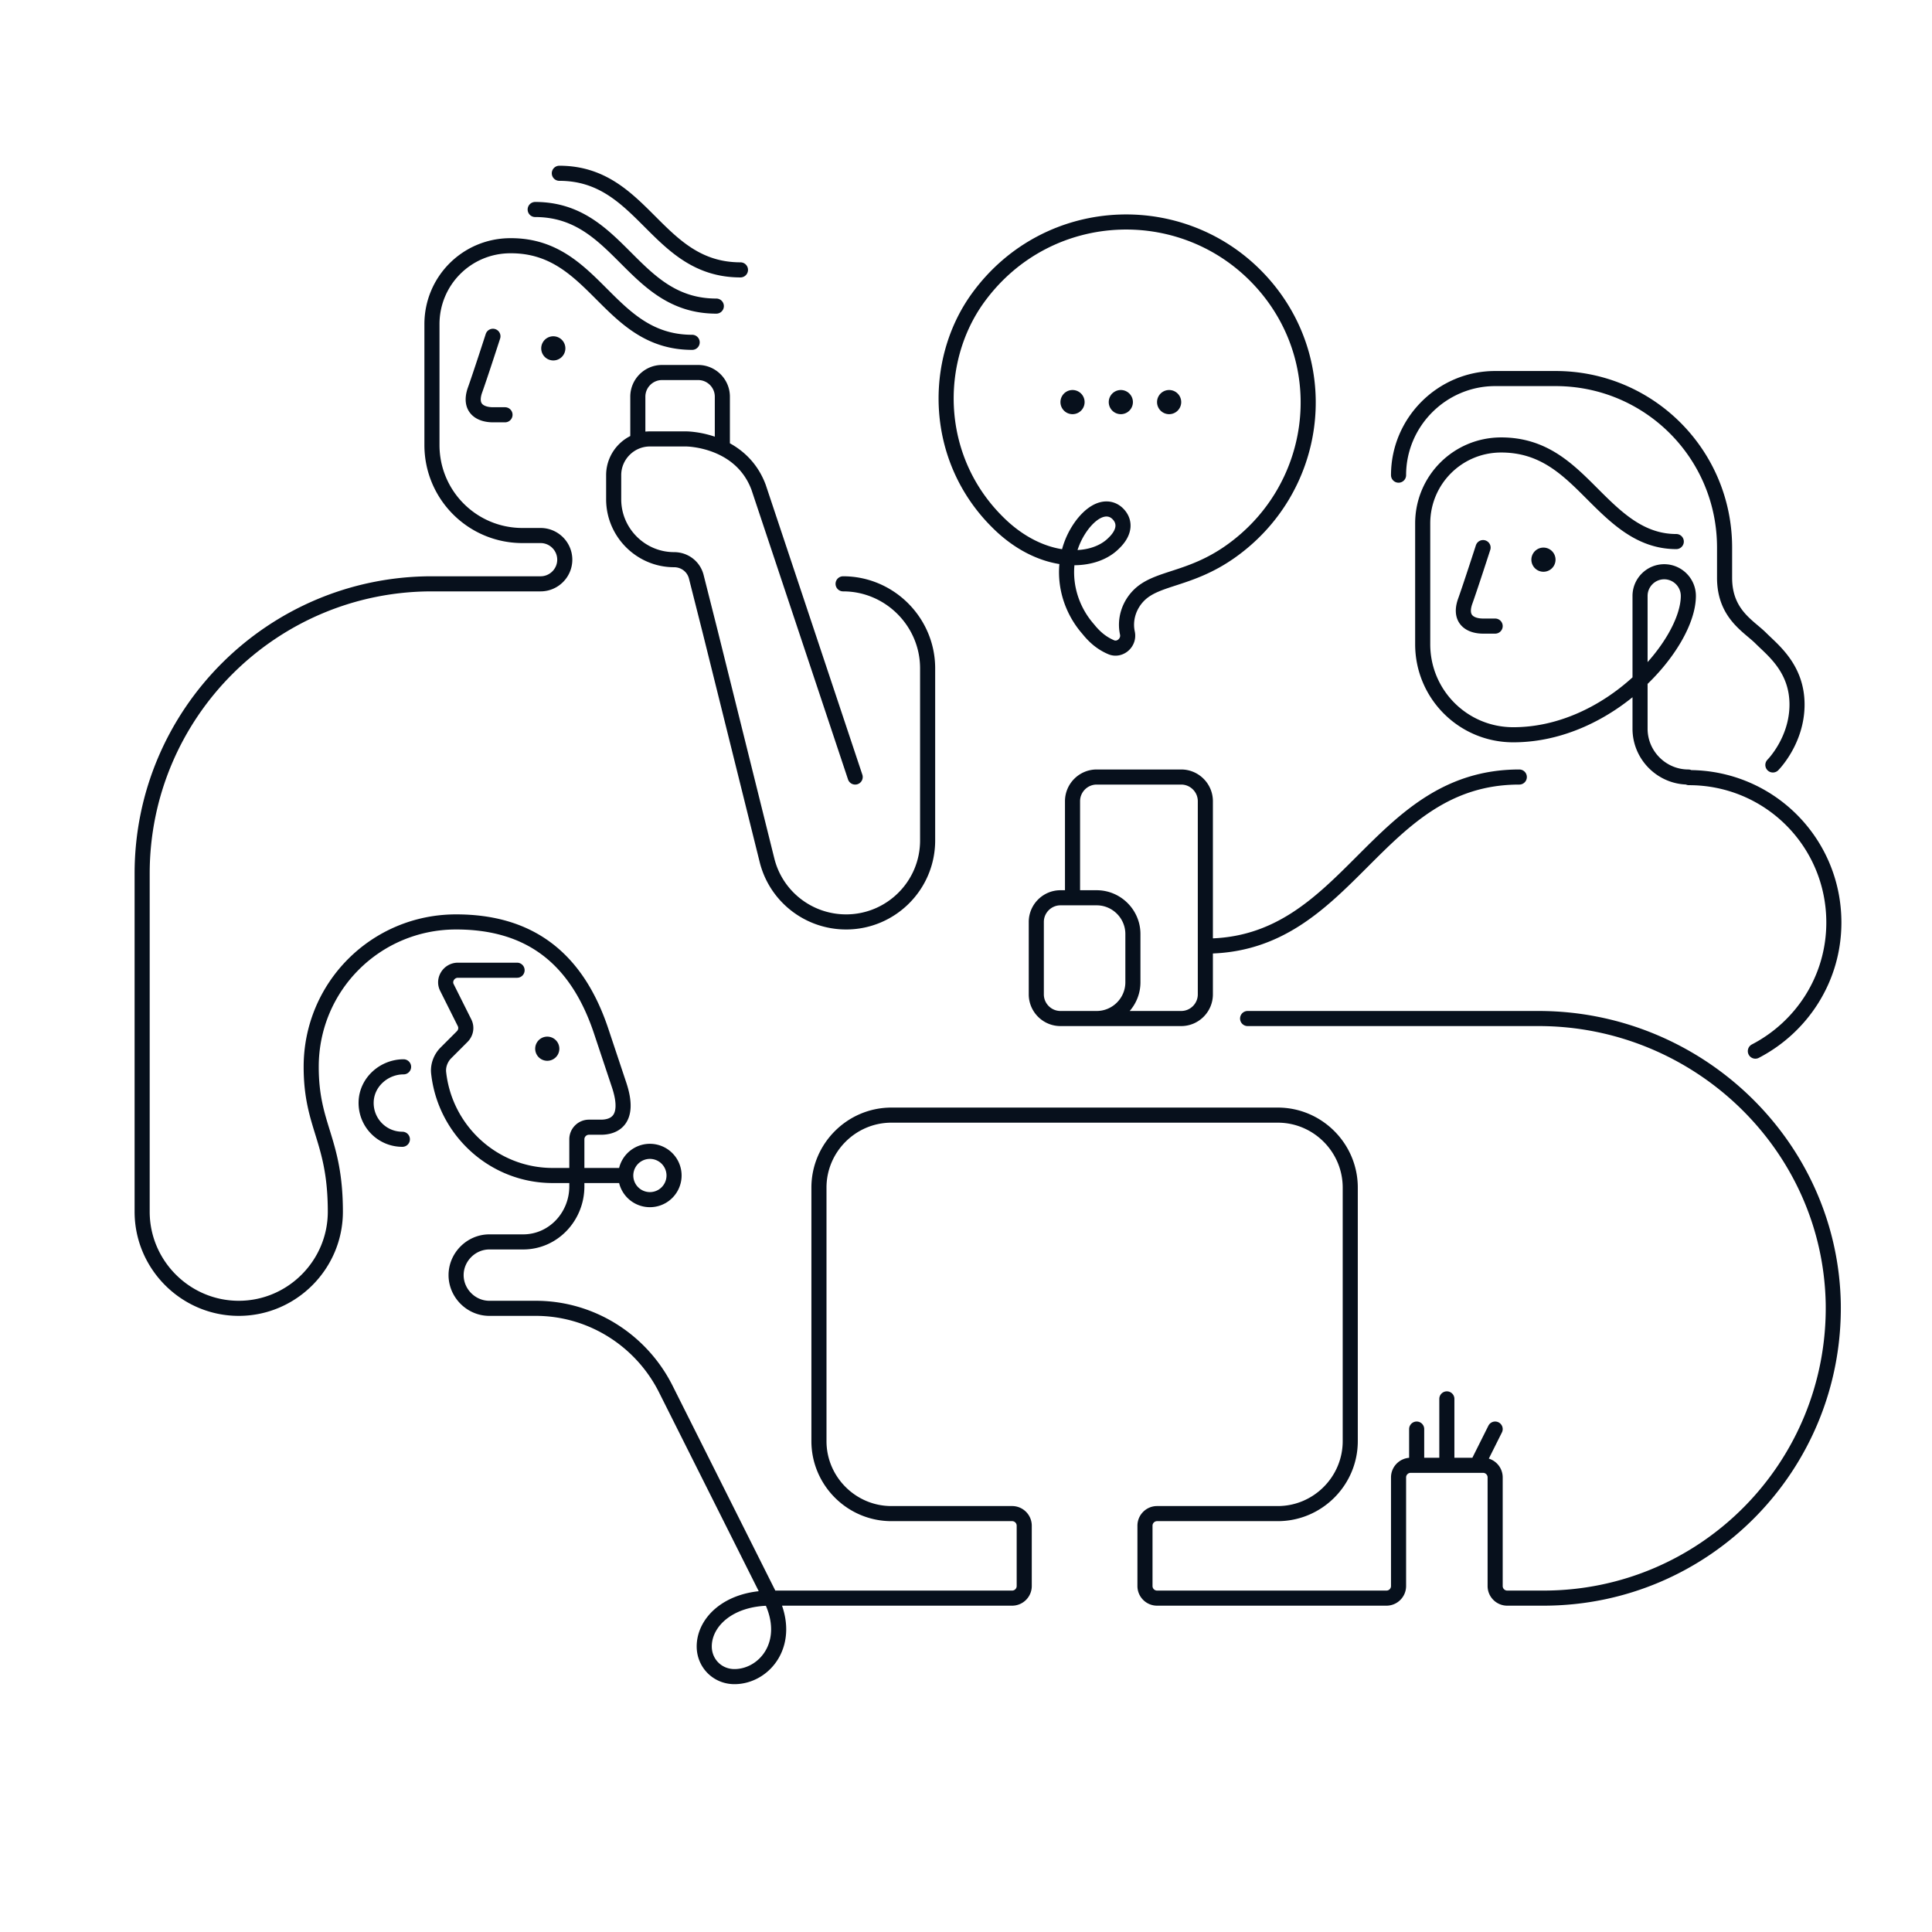 <svg xmlns="http://www.w3.org/2000/svg" width="320" height="320" fill="none" viewBox="0 0 320 320"><path stroke="#07101C" stroke-linecap="round" stroke-linejoin="round" stroke-miterlimit="10" stroke-width="2.5" d="M245.644 90.7s-2.2 6.8-3 9c-1 3 1 4 3 4h2m30-14c-6 0-10-4-14-8s-8-8-15-8c-7.2 0-13 5.8-13 13v20c0 8.3 6.7 15 15 15 16 0 29-15 29-23 0-2.2-1.8-4-4-4s-4 1.8-4 4v22c0 4.4 3.6 8 8 8m-48-50c0-8.8 7.2-16 16-16h10c15.5 0 28 12.5 28 28v5c0 6 4 8 6 10s6 5 6 11-4 10-4 10m-2.9 47.4c7.7-4 13-12 13-21.3 0-13.3-10.7-24-24-24m-198.1-73.1s-2.2 6.8-3 9c-1 3 1 4 3 4h2m1-28c7 0 11 4 15 8s8 8 15 8m-26-22c7 0 11 4 15 8s8 8 15 8m-26-22c7 0 11 4 15 8s8 8 15 8m-56 144c-3.4 0-6.1-2.8-6-6.2.1-3.3 3-5.8 6.2-5.8m18.8-16h-9.8c-1.5 0-2.5 1.6-1.8 2.9l2.9 5.8c.4.8.2 1.7-.4 2.3l-2.7 2.7c-.8.8-1.3 2-1.2 3.2 1 9.6 9.1 17.1 18.9 17.1h12m103.1-26h48.2c26.3 0 48.3 20.9 48.8 47.2.4 26.9-21.2 48.8-48 48.8h-6c-1.1 0-2-.9-2-2v-18c0-1.1-.9-2-2-2h-12c-1.1 0-2 .9-2 2v18c0 1.1-.9 2-2 2h-38c-1.1 0-2-.9-2-2v-10c0-1.1.9-2 2-2h20c6.6 0 12-5.4 12-12v-42c0-6.6-5.4-12-12-12h-64c-6.6 0-12 5.4-12 12v42c0 6.6 5.4 12 12 12h20c1.1 0 2 .9 2 2v10c0 1.1-.9 2-2 2h-40m0 0-17.4-34.7c-4.1-8.1-12.4-13.3-21.5-13.3h-7.7c-3 0-5.5-2.5-5.5-5.5s2.5-5.5 5.5-5.5h5.6c5 0 8.9-4.2 8.9-9.2v-7.8c0-1.1.9-2 2-2h2c2 0 5-1 3-7l-3-9c-4.1-12.2-12-18-24-18-13.3 0-24 10.7-24 24 0 10 4 12 4 24 0 8.8-7.2 16-16 16s-16-7.2-16-16v-56c0-26.5 21.5-48 48-48h18c2.2 0 4-1.8 4-4s-1.8-4-4-4h-3c-8.3 0-15-6.7-15-15v-20c0-7.2 5.8-13 13-13m43.1 224c3.7 7.4-1 13-6 13-2.8 0-5-2.2-5-5 0-4 4-8 11-8Zm54-96h10m-10 0c3.3 0 6-2.7 6-6v-8c0-3.3-2.7-6-6-6h-6c-2.2 0-4 1.8-4 4v12c0 2.2 1.8 4 4 4h6Zm70-40c-24 0-28 28-52 28m0 0v-24c0-2.2-1.8-4-4-4h-14c-2.2 0-4 1.8-4 4v16m22 8v8c0 2.2-1.8 4-4 4h-5m-49-40-16-48c-3-8-12-8-12-8h-6c-3.3 0-6 2.7-6 6v4c0 5.5 4.5 10 10 10 1.8 0 3.3 1.2 3.7 2.9l2.3 9.1 9.4 37.8c1.5 6 6.9 10.2 13.1 10.2 7.4 0 13.5-6 13.5-13.5v-28.5c0-7.7-6.3-14-14-14m-20-23v-8c0-2.2-1.8-4-4-4h-6c-2.2 0-4 1.8-4 4v7m129 170v-6m5 6v-11m5 11 3-6m-136-42a4 4 0 1 1-8 0 4 4 0 0 1 8 0Zm53.6-108.2c-10.7-10.6-10.8-26.7-3.3-37.1 11.7-16.2 35.1-16.8 47.7-1.9 11.4 13.5 8.6 33.7-5.9 43.9-6.7 4.7-12.1 4.2-15.1 7.2-1.7 1.7-2.4 4.1-1.9 6.3.3 1.6-1.3 2.9-2.7 2.3-1.4-.6-2.6-1.5-3.8-3-4.3-4.9-4.9-12.2-.9-17.4 2.3-2.9 4.5-3 5.8-1.7 1.2 1.2 1.3 3-.7 4.9-3.6 3.6-12.1 3.6-19.2-3.5Z"/><path fill="#07101C" d="M255.645 94.7a2 2 0 1 0 0-4 2 2 0 0 0 0 4ZM91.644 59.7a2 2 0 1 0 0-4 2 2 0 0 0 0 4ZM90.644 175.7a2 2 0 1 0 .001-4 2 2 0 0 0 0 4ZM177.645 68.6a2 2 0 1 0 0-4 2 2 0 0 0 0 4ZM185.645 68.6a2 2 0 1 0 0-4 2 2 0 0 0 0 4ZM193.645 68.6a2 2 0 1 0 0-4 2 2 0 0 0 0 4Z"/></svg>
